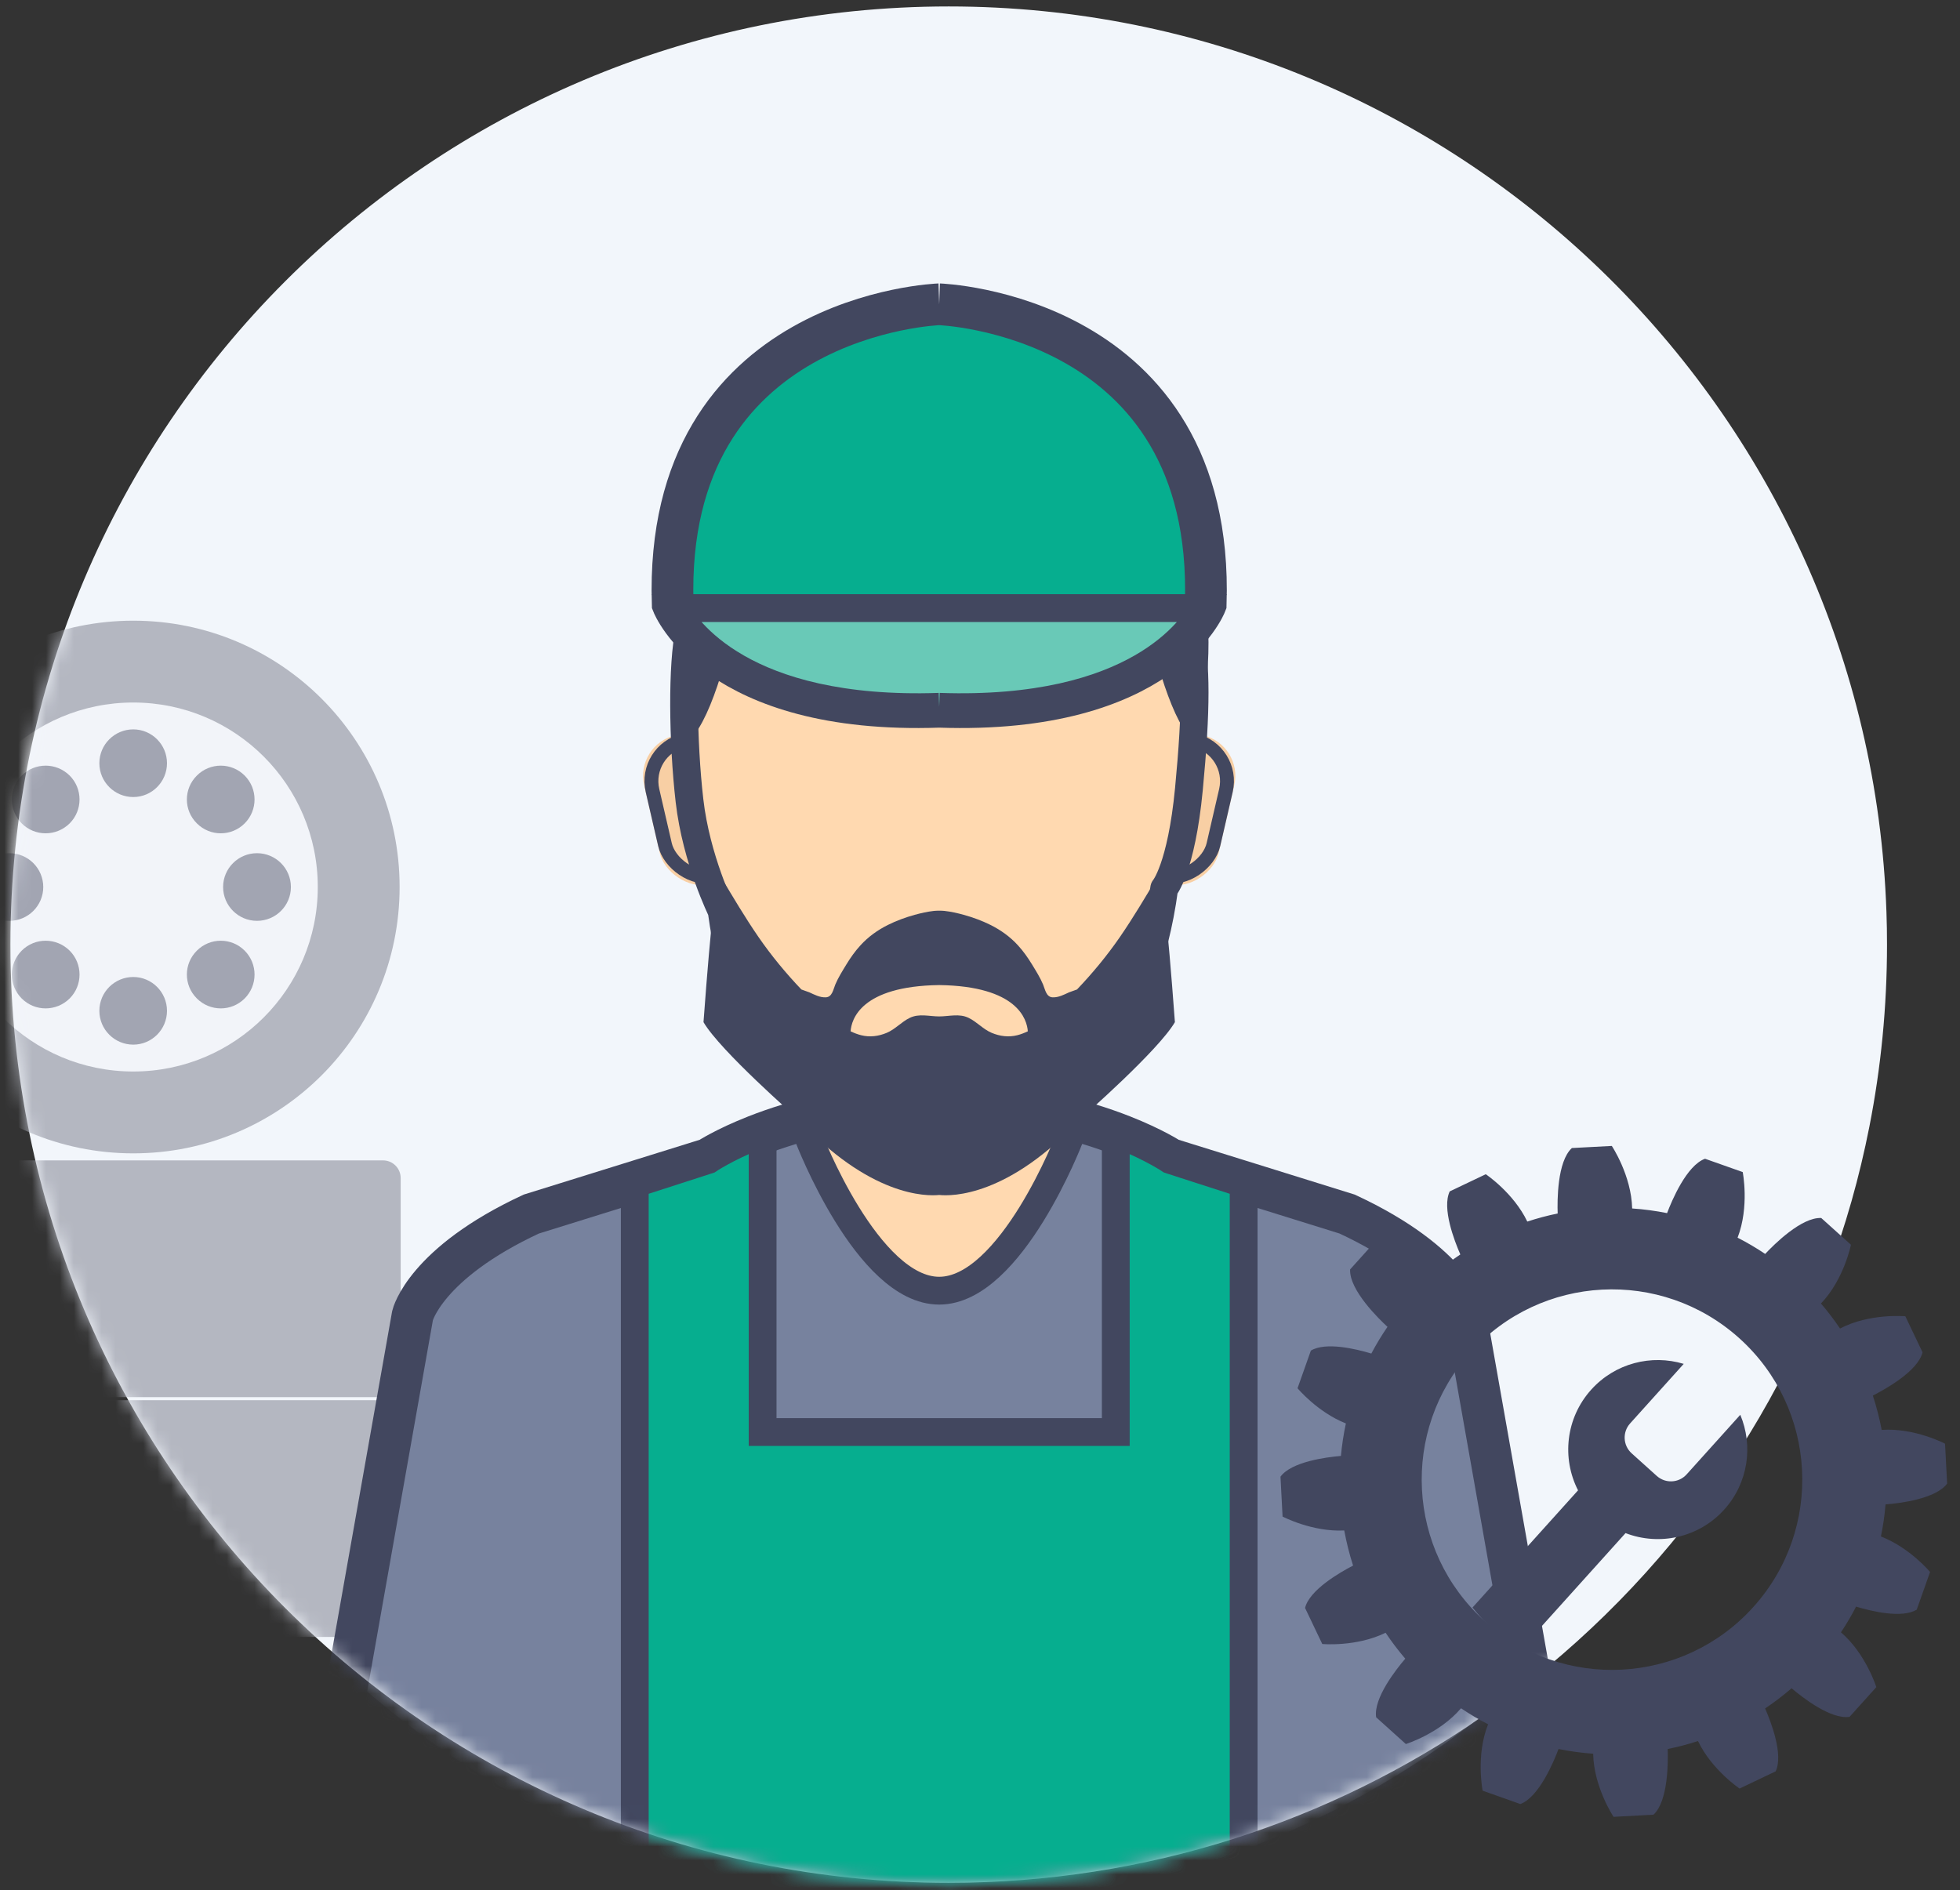 
<svg width="141px" height="136px" viewBox="0 0 141 136" version="1.1" xmlns="http://www.w3.org/2000/svg" xmlns:xlink="http://www.w3.org/1999/xlink">
    <rect x="0" y="0" width="141" height="136" fill="#333333" stroke="none"/>
    <!-- Generator: Sketch 46.2 (44496) - http://www.bohemiancoding.com/sketch -->
    <desc>Created with Sketch.</desc>
    <defs>
        <path d="M134.668,80.711 C134.311,82.524 133.883,84.31 133.386,86.065 C129.229,100.728 120.242,113.361 108.253,122.129 C107.593,122.61 107.201,122.888 106.804,123.164 C95.911,130.7 82.691,135.118 68.438,135.118 C31.158,135.118 0.937,104.898 0.937,67.618 C0.937,30.338 31.158,0.118 68.438,0.118 C104.935,0.118 134.668,29.083 135.896,65.281 C135.925,66.056 135.936,66.837 135.936,67.618 C135.936,72.098 135.501,76.476 134.668,80.711 Z" id="path-1"></path>
        <rect id="path-3" x="46.999" y="52.301" width="7" height="11" rx="3"></rect>
        <rect id="path-4" x="81.506" y="52.301" width="7" height="11" rx="3"></rect>
    </defs>
    <g id="App" stroke="none" stroke-width="1" fill="none" fill-rule="evenodd">
        <g id="Заполнение-профиля-автосервиса01" transform="translate(-120, -230)">
            <g id="illustration-master" transform="translate(119.25, 230)">
                <g id="Group-18" transform="translate(0.563, 0.346)">
                    <mask id="mask-2" fill="white">
                        <use xlink:href="#path-1"></use>
                    </mask>
                    <use id="Fill-39" fill="#F2F6FB" xlink:href="#path-1"></use>
                    <g id="Rectangle-21" mask="url(#mask-2)" transform="translate(50.499, 57.801) rotate(-13) translate(-50.499, -57.801) ">
                        <use fill="#F8CFA4" fill-rule="evenodd" xlink:href="#path-3"></use>
                        <rect stroke="#42475F" stroke-width="1" x="47.499" y="52.801" width="6" height="10" rx="3"></rect>
                    </g>
                    <g id="Rectangle-21-Copy" mask="url(#mask-2)" transform="translate(85.006, 57.801) scale(-1, 1) rotate(-13) translate(-85.006, -57.801) ">
                        <use fill="#F8CFA4" fill-rule="evenodd" xlink:href="#path-4"></use>
                        <rect stroke="#42475F" stroke-width="1" x="82.006" y="52.801" width="6" height="10" rx="3"></rect>
                    </g>
                    <g id="Group-4" mask="url(#mask-2)">
                        <g transform="translate(-38.025, 43.998)">
                            <path d="M66.96,19.474 C66.96,8.89 58.382,0.312 47.799,0.312 C37.215,0.312 28.626,8.89 28.626,19.474 C28.626,30.059 37.215,38.637 47.799,38.637 C58.382,38.637 66.96,30.059 66.96,19.474" id="Fill-227" fill="#B4B7C1"></path>
                            <path d="M61.073,19.474 C61.073,12.14 55.127,6.2 47.799,6.2 C40.459,6.2 34.525,12.14 34.525,19.474 C34.525,26.804 40.459,32.748 47.799,32.748 C55.127,32.748 61.073,26.804 61.073,19.474" id="Fill-228" fill="#F2F4F9"></path>
                            <path d="M55.812,27.494 C56.761,26.544 56.761,25.002 55.812,24.052 C54.863,23.101 53.325,23.101 52.376,24.052 C51.415,25.002 51.415,26.544 52.376,27.494 C53.325,28.444 54.863,28.444 55.812,27.494" id="Fill-229" fill="#A2A5B2"></path>
                            <path d="M43.222,14.897 C44.171,13.947 44.171,12.405 43.222,11.455 C42.261,10.505 40.723,10.505 39.774,11.455 C38.825,12.405 38.825,13.947 39.774,14.897 C40.723,15.848 42.261,15.848 43.222,14.897" id="Fill-230" fill="#A2A5B2"></path>
                            <path d="M55.812,14.897 C56.761,13.947 56.761,12.405 55.812,11.455 C54.863,10.505 53.325,10.505 52.376,11.455 C51.415,12.405 51.415,13.947 52.376,14.897 C53.325,15.848 54.863,15.848 55.812,14.897" id="Fill-231" fill="#A2A5B2"></path>
                            <path d="M43.222,27.494 C44.171,26.544 44.171,25.002 43.222,24.052 C42.261,23.101 40.723,23.101 39.774,24.052 C38.825,25.002 38.825,26.544 39.774,27.494 C40.723,28.444 42.261,28.444 43.222,27.494" id="Fill-232" fill="#A2A5B2"></path>
                            <path d="M50.225,28.381 C50.225,27.037 49.132,25.948 47.799,25.948 C46.454,25.948 45.36,27.037 45.36,28.381 C45.36,29.726 46.454,30.815 47.799,30.815 C49.132,30.815 50.225,29.726 50.225,28.381" id="Fill-233" fill="#A2A5B2"></path>
                            <path d="M50.225,10.567 C50.225,9.223 49.132,8.133 47.799,8.133 C46.454,8.133 45.36,9.223 45.36,10.567 C45.36,11.912 46.454,13.001 47.799,13.001 C49.132,13.001 50.225,11.912 50.225,10.567" id="Fill-234" fill="#A2A5B2"></path>
                            <path d="M59.139,19.474 C59.139,18.131 58.046,17.041 56.701,17.041 C55.355,17.041 54.262,18.131 54.262,19.474 C54.262,20.818 55.355,21.908 56.701,21.908 C58.046,21.908 59.139,20.818 59.139,19.474" id="Fill-235" fill="#A2A5B2"></path>
                            <path d="M41.324,19.474 C41.324,18.131 40.231,17.041 38.885,17.041 C37.54,17.041 36.459,18.131 36.459,19.474 C36.459,20.818 37.54,21.908 38.885,21.908 C40.231,21.908 41.324,20.818 41.324,19.474" id="Fill-236" fill="#A2A5B2"></path>
                            <path d="M28.55,54.907 L28.55,40.412 C28.55,39.711 29.118,39.143 29.82,39.143 L65.766,39.143 C66.467,39.143 67.036,39.711 67.036,40.412 L67.036,54.907 C67.036,55.608 66.467,56.177 65.766,56.177 L29.82,56.177 C29.118,56.177 28.55,55.608 28.55,54.907" id="Fill-246" fill="#B4B7C1"></path>
                            <path d="M28.55,72.162 L28.55,57.667 C28.55,56.966 29.118,56.398 29.82,56.398 L65.766,56.398 C66.467,56.398 67.036,56.966 67.036,57.667 L67.036,72.162 C67.036,72.863 66.467,73.432 65.766,73.432 L29.82,73.432 C29.118,73.432 28.55,72.863 28.55,72.162" id="Fill-247" fill="#B4B7C1"></path>
                        </g>
                    </g>
                    <path d="M97.1,87.003 L89.28,84.567 L85.412,83.365 L84.354,83.034 C84.354,83.034 83.166,82.251 80.942,81.374 C78.117,80.259 73.621,78.998 67.752,78.998 C61.883,78.998 57.386,80.262 54.563,81.374 C52.338,82.251 51.149,83.034 51.149,83.034 L50.091,83.365 L38.405,87.003 C30.757,90.559 29.867,94.294 29.867,94.294 L24.975,121.932 C36.362,132.024 51.34,138.156 67.752,138.156 C84.165,138.156 99.143,132.022 110.529,121.93 L105.638,94.294 C105.638,94.294 104.748,90.559 97.1,87.003 Z" id="Fill-54" stroke="#42475F" stroke-width="3" fill="#77829E" mask="url(#mask-2)"></path>
                    <path d="M89.653,135.16 L89.653,84.818 L89.28,84.695 L85.412,83.447 L84.354,83.103 C84.354,83.103 83.166,82.291 80.942,81.381 C80.785,81.317 80.621,81.252 80.455,81.188 L80.455,102.686 L55.049,102.686 L55.049,81.188 C54.883,81.252 54.719,81.317 54.563,81.381 C52.338,82.291 51.149,83.103 51.149,83.103 L50.091,83.447 L45.852,84.815 L45.852,135.16 C52.688,137.72 60.062,139.118 67.752,139.118 C75.441,139.118 82.817,136.683 89.653,134.122 L89.653,135.16 Z" id="Fill-55" stroke="#42475F" stroke-width="2" fill="#06AE8F" mask="url(#mask-2)"></path>
                    <path d="M85.717,56.418 C86.264,50.701 86.259,47.395 85.717,45.003 C85.717,45.003 85.896,29.315 67.752,29.315 C49.61,29.315 49.788,45.003 49.788,45.003 C49.243,47.395 49.301,53.009 49.788,57.253 C50.274,61.498 52.102,65.189 52.102,65.189 C53.524,75.754 58.148,77.341 58.148,77.341 C58.215,77.387 58.286,77.446 58.356,77.495 L58.356,81.488 C58.356,81.488 62.575,92.515 67.752,92.515 C72.93,92.515 77.149,81.488 77.149,81.488 L77.149,77.495 C77.219,77.446 77.288,77.387 77.356,77.341 C77.356,77.341 82.516,74.139 83.938,63.574 C83.938,63.574 85.169,62.135 85.717,56.418 Z" id="Fill-57" stroke="#42475F" stroke-width="2" fill="#FFD9B0" stroke-linecap="round" stroke-linejoin="round" mask="url(#mask-2)"></path>
                    <path d="M49.559,53.101 C49.559,53.101 45.318,38.261 55.006,33.407 C55.006,33.407 52.843,50.661 49.559,53.101" id="Fill-58" fill="#42475F" mask="url(#mask-2)"></path>
                    <path d="M86.201,53.101 C86.201,53.101 90.442,38.261 80.753,33.407 C80.753,33.407 82.916,50.661 86.201,53.101" id="Fill-59" fill="#42475F" mask="url(#mask-2)"></path>
                    <path d="M67.752,21.547 C67.752,21.547 47.915,22.21 48.578,43.099 C48.578,43.099 51.668,51.059 67.752,50.506 C83.837,51.059 86.926,43.099 86.926,43.099 C87.589,22.21 67.752,21.547 67.752,21.547" id="Fill-60" stroke="#42475F" stroke-width="3" fill="#06AE8F" mask="url(#mask-2)"></path>
                    <path d="M67.752,50.506 C81.947,50.994 86.017,44.857 86.78,43.407 L48.725,43.407 C49.487,44.857 53.558,50.994 67.752,50.506" id="Fill-61" stroke="#42475F" stroke-width="2" fill="#69C9B7" mask="url(#mask-2)"></path>
                    <path d="M83.483,62.694 C82.599,64.177 81.719,65.667 80.738,67.09 C79.816,68.423 78.784,69.672 77.665,70.845 C77.446,70.935 77.182,71.007 77.094,71.05 C76.721,71.22 76.333,71.429 75.909,71.409 C75.445,71.392 75.367,70.822 75.225,70.488 C75.017,69.991 74.714,69.511 74.435,69.052 C74.136,68.564 73.807,68.092 73.42,67.671 C72.859,67.055 72.184,66.57 71.441,66.2 C70.825,65.893 70.176,65.657 69.515,65.473 C69.062,65.348 68.598,65.244 68.13,65.191 C68.001,65.178 67.876,65.176 67.752,65.175 C67.626,65.176 67.503,65.178 67.375,65.191 C66.907,65.244 66.443,65.348 65.989,65.473 C65.328,65.657 64.678,65.893 64.064,66.2 C63.32,66.57 62.646,67.055 62.084,67.671 C61.698,68.092 61.365,68.564 61.069,69.052 C60.791,69.511 60.486,69.991 60.278,70.488 C60.136,70.822 60.06,71.392 59.595,71.409 C59.172,71.429 58.782,71.22 58.41,71.05 C58.321,71.007 58.059,70.935 57.838,70.845 C56.718,69.672 55.688,68.423 54.766,67.09 C53.785,65.667 52.905,64.177 52.021,62.694 C51.753,62.244 51.344,65.744 50.796,73.195 C51.994,75.25 57.475,80.045 57.475,80.045 C62.748,85.767 66.844,85.722 67.752,85.629 C68.661,85.722 72.754,85.767 78.029,80.045 C78.029,80.045 83.51,75.25 84.708,73.195 C84.159,65.744 83.75,62.244 83.483,62.694 Z M69.863,72.884 C69.192,72.558 68.46,72.783 67.752,72.783 C67.044,72.783 66.311,72.558 65.638,72.884 C65.039,73.172 64.594,73.705 63.975,73.965 C63.384,74.211 62.755,74.295 62.13,74.134 C61.871,74.068 61.62,73.971 61.378,73.854 C61.437,73.016 62.097,70.605 67.752,70.527 C73.407,70.605 74.068,73.016 74.127,73.854 C73.882,73.971 73.632,74.068 73.374,74.134 C72.747,74.295 72.121,74.211 71.528,73.965 C70.908,73.705 70.465,73.172 69.863,72.884 Z" id="Fill-62" fill="#42475F" mask="url(#mask-2)"></path>
                </g>
                <g id="Group-2" transform="translate(116.228, 106.142) rotate(42) translate(-116.228, -106.142) translate(90.728, 81.142)" fill="#42475F">
                    <g id="Group-6" transform="translate(0.979, 0.465)">
                        <path d="M32.534,20.632 C32.534,18.053 31.018,15.83 28.83,14.8 L28.83,20.567 C28.83,21.408 28.148,22.089 27.308,22.089 L24.876,22.089 C24.037,22.089 23.355,21.408 23.355,20.567 L23.355,14.8 C21.167,15.83 19.65,18.053 19.65,20.632 C19.65,23.38 21.373,25.724 23.793,26.649 L23.793,37.996 C24.541,38.122 25.309,38.191 26.093,38.191 C26.876,38.191 27.644,38.122 28.391,37.996 L28.391,26.649 C30.814,25.724 32.534,23.38 32.534,20.632" id="Fill-63"></path>
                        <path d="M44.684,21.585 C44.578,20.872 44.437,20.171 44.256,19.483 C45.32,18.982 47.286,17.913 47.643,16.724 L46.542,14.068 C46.542,14.068 44.294,13.742 42.206,14.537 C41.813,13.864 41.38,13.219 40.911,12.6 C41.621,11.85 43.335,9.882 43.2,8.522 L41.167,6.489 C41.167,6.489 38.754,7.103 37.117,8.801 C36.44,8.287 35.73,7.816 34.991,7.391 C35.345,6.472 36.228,3.917 35.566,2.687 L32.91,1.587 C32.91,1.587 30.846,3.13 30.008,5.387 C29.284,5.206 28.541,5.063 27.785,4.967 C27.861,2.575 26.559,0.381 26.559,0.381 L23.684,0.381 C22.583,1.282 22.435,4.065 22.416,5 C21.648,5.11 20.895,5.264 20.159,5.46 C19.309,3.228 17.275,1.705 17.275,1.705 L14.619,2.807 C13.952,4.052 14.86,6.651 15.207,7.541 C14.479,7.974 13.78,8.451 13.116,8.973 C11.479,7.236 9.018,6.609 9.018,6.609 L6.985,8.643 C6.842,10.071 8.746,12.176 9.375,12.826 C8.93,13.432 8.517,14.065 8.141,14.721 C6.012,13.845 3.642,14.189 3.642,14.189 L2.541,16.844 C2.925,18.122 5.158,19.256 6.144,19.703 C5.978,20.362 5.85,21.032 5.753,21.717 C3.287,21.558 0.972,22.934 0.972,22.934 L0.972,25.809 C1.923,26.973 4.978,27.073 5.734,27.08 C5.833,27.828 5.975,28.565 6.156,29.285 C5.09,29.788 3.141,30.855 2.782,32.039 L3.882,34.693 C3.882,34.693 6.092,35.015 8.161,34.248 C8.556,34.935 8.989,35.594 9.46,36.223 C8.718,37.014 7.094,38.918 7.227,40.241 L9.259,42.274 C9.259,42.274 11.593,41.68 13.225,40.049 C13.916,40.577 14.634,41.064 15.388,41.5 C15.011,42.506 14.228,44.899 14.86,46.077 L17.517,47.177 C17.517,47.177 19.491,45.701 20.361,43.526 C21.111,43.717 21.879,43.865 22.661,43.967 C22.686,44.975 22.857,47.626 23.926,48.502 L26.801,48.502 C26.801,48.502 28.096,46.319 28.028,43.934 C28.784,43.828 29.524,43.677 30.246,43.487 C31.079,45.749 33.152,47.3 33.152,47.3 L35.81,46.199 C36.487,44.932 35.535,42.264 35.202,41.419 C35.926,40.991 36.623,40.518 37.282,40.003 C38.922,41.762 41.41,42.396 41.41,42.396 L43.44,40.362 C43.586,38.923 41.655,36.801 41.038,36.164 C41.486,35.562 41.899,34.932 42.274,34.279 C44.408,35.16 46.786,34.816 46.786,34.816 L47.886,32.16 C47.503,30.888 45.284,29.755 44.294,29.305 C44.488,28.538 44.638,27.753 44.737,26.953 C45.789,26.921 48.355,26.736 49.213,25.688 L49.213,22.813 C49.213,22.813 47.052,21.53 44.684,21.585 Z M25.093,38.132 C17.533,38.132 11.403,32.002 11.403,24.443 C11.403,16.882 17.533,10.754 25.093,10.754 C32.654,10.754 38.781,16.882 38.781,24.443 C38.781,32.002 32.654,38.132 25.093,38.132 L25.093,38.132 Z" id="Fill-65"></path>
                    </g>
                </g>
            </g>
        </g>
    </g>
</svg>